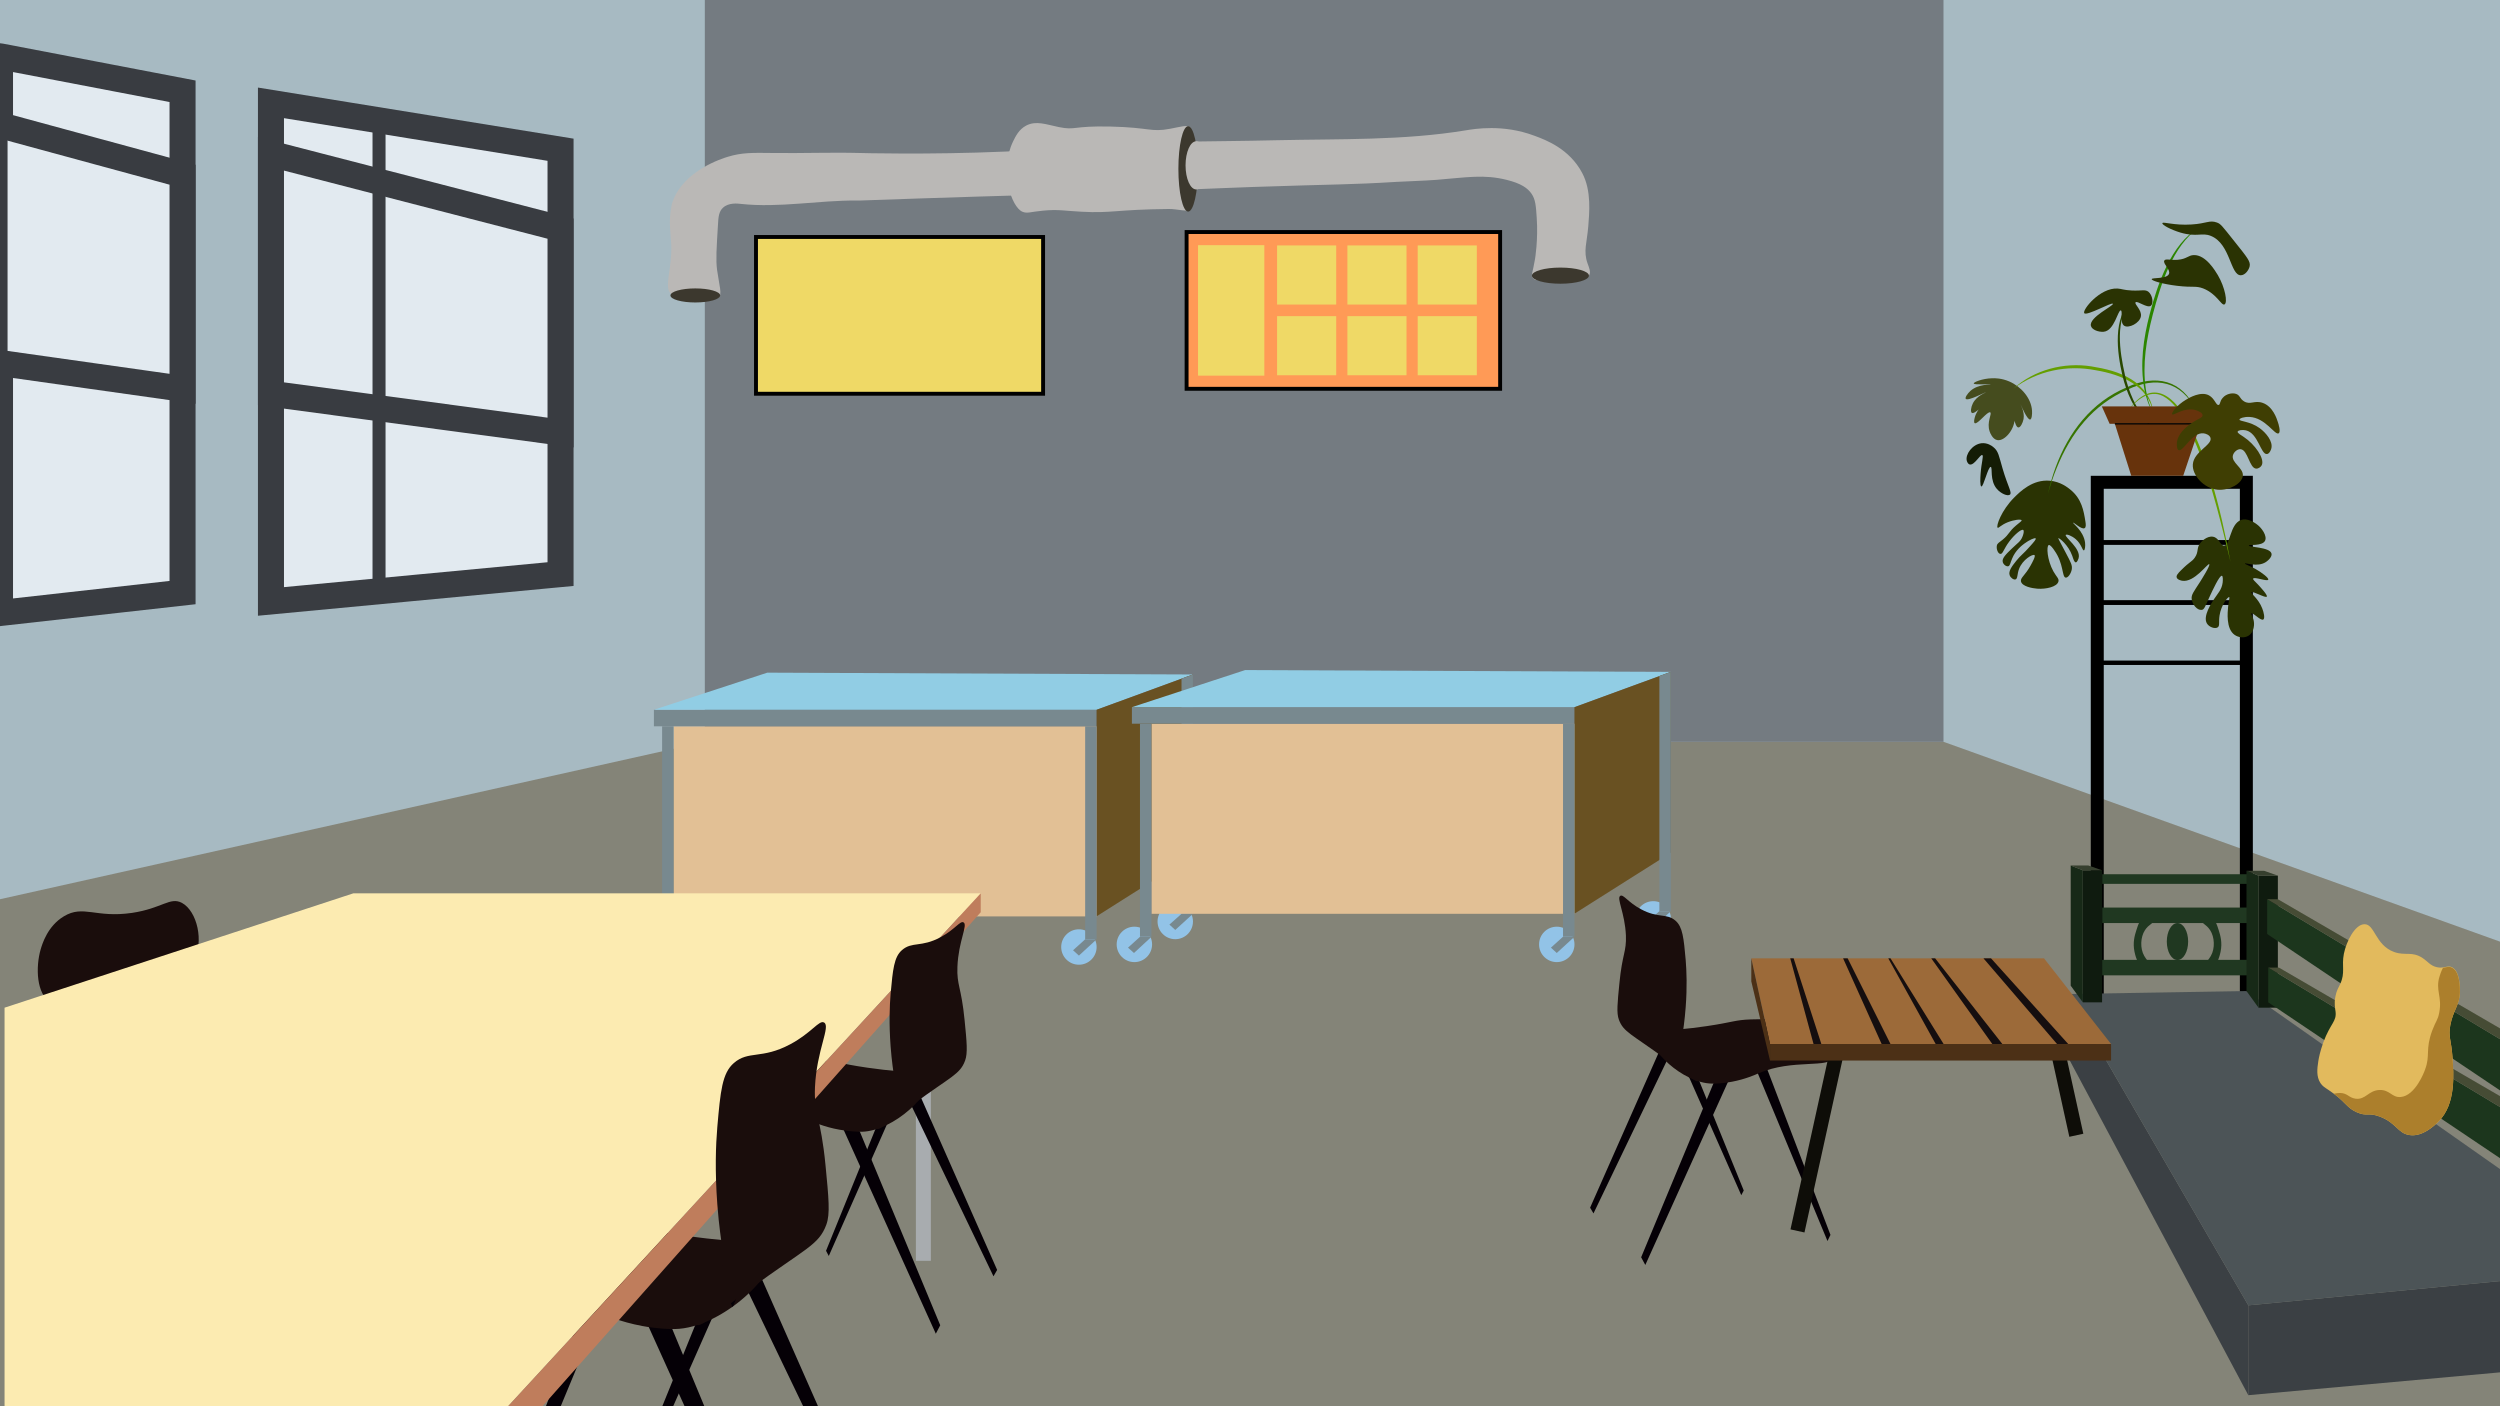 <?xml version="1.0" encoding="utf-8"?>
<!-- Generator: Adobe Illustrator 27.9.1, SVG Export Plug-In . SVG Version: 6.00 Build 0)  -->
<svg version="1.1" id="Laag_1" xmlns="http://www.w3.org/2000/svg" xmlns:xlink="http://www.w3.org/1999/xlink" x="0px" y="0px"
	 viewBox="0 0 1920 1080" style="enable-background:new 0 0 1920 1080;" xml:space="preserve">
<style type="text/css">
	.st0{clip-path:url(#SVGID_00000029758408413159243540000004855562539977029010_);}
	.st1{fill:#A7BAC2;}
	.st2{fill:#848478;}
	.st3{fill:#747B81;}
	.st4{fill:#BAB8B6;}
	.st5{fill:#3C382E;}
	.st6{fill:#EFD966;stroke:#000000;stroke-width:3;stroke-miterlimit:10;}
	.st7{fill:#FF9A56;stroke:#000000;stroke-width:3;stroke-miterlimit:10;}
	.st8{fill:#EFD966;}
	.st9{fill:#E2EAF0;stroke:#393C41;stroke-width:20;stroke-miterlimit:10;}
	.st10{fill:none;stroke:#393C41;stroke-width:10;stroke-miterlimit:10;}
	.st11{fill:#A8ACAF;}
	.st12{fill:#1A0D0C;}
	.st13{fill:#E2C095;}
	.st14{fill:#78898F;}
	.st15{fill:#91CDE4;}
	.st16{fill:#92C3E7;}
	.st17{fill:#695122;}
	.st18{fill:#050006;}
	.st19{fill:#FCEBB1;}
	.st20{fill:#BF7D5C;}
	.st21{fill:#3B4044;}
	.st22{fill:#141C05;}
	.st23{fill:none;stroke:#000000;stroke-width:9.969;stroke-miterlimit:10;}
	.st24{fill:none;stroke:#000000;stroke-width:3.393;stroke-miterlimit:10;}
	.st25{fill:#2A3303;}
	.st26{fill:#454C1E;}
	.st27{fill:#367400;}
	.st28{fill:#649E00;}
	.st29{fill:#294700;}
	.st30{fill:#2B8500;}
	.st31{fill:#67330C;}
	.st32{fill:#67330C;stroke:#000000;stroke-miterlimit:10;}
	.st33{fill:#3F3E03;}
	.st34{fill:#4C5457;}
	.st35{fill:#203821;}
	.st36{fill:#0F1B0F;}
	.st37{fill:#172917;}
	.st38{fill:#363F2E;}
	.st39{fill:#1C361D;}
	.st40{fill:#464C35;}
	.st41{fill:#E2BA5D;}
	.st42{fill:#AC7F2C;}
	.st43{fill:#0E0D08;}
	.st44{fill:#9C6A39;}
	.st45{fill:#150E0F;}
	.st46{fill:#4C3016;}
</style>
<g>
	<defs>
		<rect id="SVGID_1_" y="0" width="1920" height="1080"/>
	</defs>
	<clipPath id="SVGID_00000183939527654304470170000004556054887488646277_">
		<use xlink:href="#SVGID_1_"  style="overflow:visible;"/>
	</clipPath>
	<g style="clip-path:url(#SVGID_00000183939527654304470170000004556054887488646277_);">
		<g>
			<g>
				<rect y="0" class="st1" width="1920" height="1080"/>
				<polygon class="st2" points="1927,725.7 1920,1080 0,1080 0,690.6 541.3,569.7 1492.6,569.7 				"/>
				<rect x="541.3" class="st3" width="951.3" height="569.7"/>
			</g>
			<g>
				<path class="st4" d="M514.9,225.2c-5-5.1,1.5-19.6,0.6-37.8c-0.5-9.6-2.2-17.2,0.3-29.8c0.2-0.9,0.4-1.8,0.8-2.8
					c8.5-23.9,38.1-33.1,42.4-34.4c10.9-3.3,18.6-3.1,35-2.9c22.2,0.3,44.3-0.6,66.5,0c0,0,51.4,1.5,111.8-1.1
					c29.2-1.3,32.8-2.4,66.3-4.6c59.5-3.9,88.2-2.8,141.5-4.1c48.6-1.1,97.6,0.3,145.6-7.6c6.7-1.1,28.6-4.9,52.6,4.1
					c9,3.3,26.9,10,36.8,28.6c7.4,13.8,5.4,31.3,4.7,40.9c-1,12.7-4,19.1-0.5,28.8c0.9,2.5,2.9,6.9,1,9.1c-1.8,2.2-6.2,1.2-9.1,0.7
					c-18.5-3.2-29.6,6.5-33.9,1.3c-1.8-2.2-0.1-4.3,1.6-14.7c0,0,2.5-14.6,1.3-31.7c-0.6-9.3-1-14-3.9-18.3c-3-4.4-8-8-19.3-10.8
					c-17.5-4.3-30.1-1.9-53.5,0c-10.4,0.8-20.9,1-31.3,1.6c-35.4,2.2-45.4,1.7-110,3.9c-24,0.8-16,0.7-58.4,2.3
					c-54,2-96.6,3.4-112.6,3.9c-36.3,1.1-43,1.2-84.5,2.6c-48.9,1.6-45.3,1.7-48.6,1.6c-29.7-0.2-59.6,5.8-89.1,2.6
					c-2.5-0.3-9.4-1.1-13.7,2.9c-3.2,2.9-3.6,7.1-3.9,13.1c-1.1,18-1.7,27-0.7,34.6c1.6,11.8,4.3,19.4,1,21.5
					c-0.9,0.5-1.5,0.3-4.6,0c-3.5-0.4-11.9-1.3-19.6-0.7c-3.4,0.3-6,0.8-9.1-0.7C518.2,227.6,516.4,226.7,514.9,225.2z"/>
				<path class="st4" d="M788,96.5c-5.4,2.9-7.9,7.9-10,12.2c-10.8,22.5-1.2,50.4,7.2,53.9c3.8,1.6,5.9,0.1,15.7-0.8
					c11.8-1.2,17.3,0.2,29.7,0.8c23.2,1.3,26.6-1.7,67.1-2.1c6.4-0.1,15.8,2.8,17,0c0.8-1.9-3.1-4.6-5.9-9.3
					c-4.5-7.5-3.6-15.6-3-22.1c1.9-18.4,11.9-26.8,8.5-31c-2.2-2.7-7.8-0.6-15.7,0.8c-14.9,2.8-15.3-1-45.5-1.7
					c-29.7-0.7-26.7,3.1-39.9,0.4C803.4,95.6,795.7,92.4,788,96.5z"/>
				<ellipse class="st5" cx="534" cy="226.9" rx="19.1" ry="5.4"/>
				<ellipse class="st5" cx="1198.4" cy="211.7" rx="21.9" ry="6.2"/>
				<ellipse class="st5" cx="912.5" cy="129.7" rx="7.5" ry="32.8"/>
				<ellipse class="st4" cx="918.7" cy="127" rx="8.2" ry="18.5"/>
			</g>
			<g>
				<rect x="580.6" y="182" class="st6" width="220.5" height="120.4"/>
				<g>
					<rect x="911.3" y="178.2" class="st7" width="240.8" height="120.4"/>
					<rect x="980.8" y="188.5" class="st8" width="45.4" height="45.4"/>
					<rect x="980.8" y="242.8" class="st8" width="45.4" height="45.4"/>
					<rect x="1034.8" y="188.5" class="st8" width="45.4" height="45.4"/>
					<rect x="1034.8" y="242.8" class="st8" width="45.4" height="45.4"/>
					<rect x="1088.8" y="188.5" class="st8" width="45.4" height="45.4"/>
					<rect x="1088.8" y="242.8" class="st8" width="45.4" height="45.4"/>
					<rect x="920.1" y="188.3" class="st8" width="50.9" height="100.2"/>
				</g>
			</g>
			<g>
				<polygon class="st9" points="430.5,440.9 208.1,461.9 208.1,79 430.5,115 				"/>
				<polygon class="st9" points="430.5,332.2 208.1,302.4 208.1,118.1 430.5,175.6 				"/>
				<line class="st10" x1="291.1" y1="92.4" x2="291.1" y2="454.1"/>
				<polygon class="st9" points="140.2,70.1 140.2,455.1 0.8,470.7 0,470.8 0,43.3 0.8,43.4 				"/>
				<polyline class="st9" points="0,96.1 0.8,96.3 140.2,134.2 140.2,298.6 0.8,278.9 0,278.8 				"/>
				<line class="st10" x1="0.8" y1="43.4" x2="0.8" y2="470.7"/>
			</g>
		</g>
		<rect x="703.4" y="739.1" class="st11" width="11.5" height="229.2"/>
		<path class="st12" d="M148.6,738.1c8.4-14.8,2.8-38.4-8.9-44.7c-9.1-4.8-15.1,4.2-38.3,7.7c-28,4.1-37.3-6.4-52.3,2.6
			c-12.7,7.6-16.7,21.5-17.9,25.5c-3.9,13.6-3.3,34.3,7.7,40.8c7.5,4.5,15.8-0.1,33.2-6.4C123.2,745.2,139.7,753.6,148.6,738.1z"/>
		<g>
			<rect x="517.3" y="557.8" class="st13" width="324.9" height="146"/>
			<rect x="502.2" y="545.1" class="st14" width="339.9" height="12.7"/>
			<polygon class="st15" points="842.2,545.1 502.2,545.1 589.3,516.6 916.2,518 			"/>
			<circle class="st16" cx="828.6" cy="727.3" r="13.6"/>
			<polygon class="st17" points="916.2,656.9 842.2,703.7 842.2,545.1 916.2,518 			"/>
			<rect x="833.4" y="557.8" class="st14" width="8.8" height="163.6"/>
			<polygon class="st14" points="824.1,729.8 828.6,733.9 842.2,721.4 833.4,721.4 			"/>
			<circle class="st16" cx="504.2" cy="727.3" r="13.6"/>
			<polygon class="st14" points="499.3,729.8 503.8,733.9 517.4,721.4 508.6,721.4 			"/>
			<rect x="508.5" y="557.8" class="st14" width="8.8" height="163.6"/>
			<circle class="st16" cx="902.6" cy="707.7" r="13.6"/>
			<polygon class="st14" points="916.2,701.8 907.4,701.8 907.4,521.2 916.2,518 			"/>
			<polygon class="st14" points="898.1,710.1 902.6,714.2 916.2,701.8 907.4,701.8 			"/>
		</g>
		<g>
			<rect x="884.3" y="555.8" class="st13" width="324.9" height="146"/>
			<rect x="869.3" y="543.1" class="st14" width="339.9" height="12.7"/>
			<polygon class="st15" points="1209.2,543.1 869.3,543.1 956.3,514.6 1283.2,516 			"/>
			<circle class="st16" cx="1195.6" cy="725.3" r="13.6"/>
			<polygon class="st17" points="1283.2,654.9 1209.2,701.7 1209.2,543.1 1283.2,516 			"/>
			<rect x="1200.4" y="555.8" class="st14" width="8.8" height="163.6"/>
			<polygon class="st14" points="1191.1,727.8 1195.6,731.9 1209.2,719.4 1200.4,719.4 			"/>
			<circle class="st16" cx="871.2" cy="725.3" r="13.6"/>
			<polygon class="st14" points="866.3,727.8 870.9,731.9 884.4,719.4 875.6,719.4 			"/>
			<rect x="875.5" y="555.8" class="st14" width="8.8" height="163.6"/>
			<circle class="st16" cx="1269.7" cy="705.7" r="13.6"/>
			<polygon class="st14" points="1283.2,699.8 1274.4,699.8 1274.4,519.2 1283.2,516 			"/>
			<polygon class="st14" points="1265.1,708.1 1269.7,712.2 1283.2,699.8 1274.4,699.8 			"/>
		</g>
		<g>
			<polyline class="st18" points="670.7,1176.2 582.2,975.7 570.2,983 666.6,1183.5 			"/>
			<polyline class="st18" points="478.3,1154.7 544.4,991.9 553.3,997.8 481.4,1160.6 			"/>
			<polyline class="st18" points="606.8,1238.5 497.6,975.7 482.9,985.2 601.7,1248 			"/>
			<polyline class="st18" points="369.5,1210.3 451,996.9 461.9,1004.7 373.3,1218.1 			"/>
			<path class="st12" d="M592.6,959.7c-3.4-7.8-15.7-3.3-67.6-10.9c-33.5-4.9-35.7-7.9-56-8.6c-19.7-0.7-40.6-1.2-63,9.3
				c-15.8,7.4-42.5,25.1-39.6,38.1c3.2,14.6,50.7,1.6,93.3,20.2c4.2,1.8,16.3,7.4,33.7,10.6c11.3,2.1,20.9,2.4,25,2.3
				C555,1020,599.8,976.3,592.6,959.7z"/>
		</g>
		<g>
			<g>
				<polyline class="st18" points="560.1,998.6 615.8,852.9 623.3,858.2 562.7,1003.9 				"/>
				<polyline class="st18" points="634.4,960.6 679.5,849.5 685.6,853.5 636.5,964.6 				"/>
				<polyline class="st18" points="722.1,1017.8 647.6,838.4 637.6,844.9 718.7,1024.3 				"/>
				<polyline class="st18" points="765.8,975.3 705.3,838.4 697.2,843.4 763,980.2 				"/>
			</g>
			<path class="st12" d="M712.5,827.4c-2.3-5.4-10.7-2.3-46.2-7.4c-22.9-3.3-24.3-5.4-38.2-5.8c-13.4-0.5-27.7-0.8-43,6.4
				c-10.8,5.1-29,17.1-27.1,26c2.2,10,34.6,1.1,63.7,13.8c2.8,1.2,11.1,5.1,23,7.2c7.7,1.4,14.3,1.6,17.1,1.6
				C686.8,868.6,717.4,838.8,712.5,827.4z"/>
		</g>
		<polygon class="st19" points="753.2,686.1 390.2,1080 3.5,1080 3.5,773.9 271.3,686.1 		"/>
		<polygon class="st20" points="753.2,686.1 753.2,700.6 416.6,1080 390.2,1080 		"/>
		<g>
			<polyline class="st18" points="1221.2,927.5 1275.5,804.7 1282.8,809.1 1223.8,931.9 			"/>
			<polyline class="st18" points="1339.2,914.3 1298.7,814.6 1293.2,818.2 1337.3,917.9 			"/>
			<polyline class="st18" points="1260.4,965.6 1327.3,804.7 1336.3,810.5 1263.6,971.5 			"/>
			<polyline class="st18" points="1405.8,948.4 1355.9,817.7 1349.2,822.4 1403.5,953.1 			"/>
			<path class="st12" d="M1269.1,794.8c2.1-4.8,9.6-2,41.4-6.7c20.5-3,21.8-4.8,34.3-5.2c12.1-0.4,24.9-0.7,38.6,5.7
				c9.7,4.5,26,15.4,24.3,23.3c-1.9,9-31,1-57.1,12.4c-2.6,1.1-10,4.5-20.6,6.5c-6.9,1.3-12.8,1.5-15.3,1.4
				C1292.1,831.8,1264.7,805,1269.1,794.8z"/>
			<path class="st12" d="M1244.4,688c2.4-1.4,5.8,4.9,15.9,10.3c13.4,7.2,19.6,2.8,26.5,8.8c5.5,4.8,6.3,13.3,7.8,30.1
				c0.7,8.6,1.2,20.6,0,36.4c-1.6,21.1-4.1,23.9-1.8,33.3c3.6,14.2,12.9,21.8,11.3,23.3c-1.5,1.5-9.9-5.8-25.1-17
				c-26-19.1-32.2-20.5-35.7-30.1c-1.9-5.1-1.1-12.7,0.4-27.9c2.2-22.9,5.5-24,5-36.8C1247.9,700.9,1241.3,689.8,1244.4,688z"/>
		</g>
		<polyline class="st14" points="930,510 930,510 930,510 		"/>
		<polygon class="st21" points="1726.7,1071.5 1587.9,811.3 1587.9,763.4 1726.7,1002.5 		"/>
		<path class="st22" d="M1521.8,340.4c-7,0.8-12.6,8.6-11.3,13.5c0.1,0.3,0.7,2.4,2.2,2.8c3.6,1,8.1-8,9.7-7.2
			c1.2,0.6-0.7,5.7-1.3,14.4c-0.2,2.9-0.6,9.4,0.6,9.7c1.6,0.4,5.2-15.4,7.2-15c1.6,0.3-1,10.3,4.7,16.9c3.1,3.6,8.2,5.8,10,4.4
			c1.9-1.5-1.5-6-5.6-20c-2.8-9.5-3.1-13.4-7.2-16.6C1529.8,342.4,1526.2,339.9,1521.8,340.4z"/>
		<g>
			<rect x="1610.7" y="370.4" class="st23" width="114.5" height="398.5"/>
			<rect x="1610.9" y="370.4" class="st24" width="114.5" height="46.2"/>
			<rect x="1610.1" y="416.6" class="st24" width="114.5" height="46.2"/>
			<rect x="1610.7" y="462.8" class="st24" width="114.5" height="46.2"/>
		</g>
		<g>
			<path class="st25" d="M1574.3,369.2c-13.2-1.2-22.8,8.3-27.3,12.8c-9.8,9.7-14.3,22.2-12.8,23.3c0.7,0.5,2.5-2.1,7.7-4.2
				c4.8-1.9,10.2-2.6,10.7-1.5c0.2,0.6-1.3,1.4-4.2,3.9c-6,5.1-5.1,6.7-10.4,11c-2.7,2.2-4,2.7-4.4,4.4c-0.6,2.8,0.9,6.4,2.7,6.5
				c1.9,0.2,2.5-3.8,6.8-9.5c3.7-5,9.2-9.8,10.7-8.9c1,0.6,0.1,3.7-0.6,5.3c-1.5,3.7-3.8,4.8-8,8.9c-4.7,4.5-7.8,7.6-7.1,10.4
				c0.5,2,2.7,3.6,4.2,3.3c1.5-0.4,1.6-2.7,3-5.9c2.6-6.4,7.5-10.1,9.5-11.6c3.5-2.6,8-4.7,8.6-3.9c0.5,0.6-1.4,2.8-4.2,5.9
				c-5.4,6.2-7.2,6.9-10.7,11.3c-3.1,3.9-6.4,8-5,11.3c0.8,1.9,3,3.4,4.4,3c1.8-0.6,1.2-4,2.7-8c2.7-7.3,10.6-11.7,11.9-10.7
				c1,0.8-1.6,5.5-3,8c-4.3,7.8-8,9.4-7.4,12.2c0.8,3.9,8.7,5.3,12.5,5.6c6.4,0.5,15.3-1.3,16.3-5.6c0.5-2.2-1.4-3.3-3.9-7.7
				c-4.9-8.9-5.4-19.4-3.6-20.2c1.1-0.5,3.4,2.6,4.4,4.2c7.2,10,5.7,20.3,8.6,20.8c1.8,0.3,4.1-3.1,4.7-6.2
				c0.6-3.3-0.8-5.6-4.4-12.5c-5.4-10.2-6.1-11.4-5.9-11.6c0.5-0.4,7.7,5.1,10.7,13.6c0.7,2.1,1.5,5,2.7,5c1.1,0,2-2.7,2.1-3
				c2.4-7.4-11-16.5-9.8-18.1c0.6-0.8,4.6,0.6,7.7,3.3c4.4,3.8,5.1,8.8,6.2,8.6c0.8-0.2,1.3-3.2,0.9-6.2c-1.3-8.9-9.6-14.6-9.2-15.1
				c0.4-0.5,6.6,5.6,8.9,4.2c1.2-0.7,0.9-3.1,0.6-5c-1.3-8.2-2.8-17.5-11.6-24.6C1587.9,374.3,1582.4,369.9,1574.3,369.2z"/>
			<path class="st25" d="M1708.1,419.1c-2.9,0.1-3.7-6-8.5-6.9c-4.7-0.8-9,3.9-9.4,4.4c-3.7,4.3-1.2,6.9-4.7,11.8
				c-2.2,3.1-3.5,2.6-10.5,9.6c-2.3,2.3-3.8,4-3.3,5.5c0.5,1.8,3.6,2.4,4.1,2.5c9.4,1.7,19.7-13.6,20.9-12.7
				c1,0.8-5.8,11.6-7.2,13.8c-4.8,7.5-6.7,9.6-6.3,13c0.5,4,4,8.7,7.7,8.3c2.1-0.2,2.7-2.9,6.1-10.2c2.2-4.7,7.6-16.5,9.4-16
				c0.9,0.2,0.8,3.2,0.6,5.2c-0.7,5.5-3.7,8.3-6.6,12.7c-1.9,2.9-8.8,13.2-5.5,18.7c1.7,2.9,6.3,4.4,8.3,3c1.8-1.2,0.6-4.1,1.4-9.1
				c1.2-8,6.4-14.5,7.4-14.1c0.6,0.2-0.4,2.8-0.8,7.2c-0.4,4.2-1.8,17.1,5,21.8c3,2.1,7.5,2.6,10.7,0.6c3.7-2.3,4.5-7.3,4.1-10.5
				c-0.4-3.8-2.6-6.1-1.9-6.6c1.1-0.9,7.1,5.9,9.1,4.7c1.4-0.9,0.4-5.5-0.8-8.5c-3-7.8-8.9-11.4-8.3-12.4c0.9-1.3,10.8,4.7,11.8,3.3
				c0.8-1.2-5-7.3-6.6-9.1c-2.7-2.8-4.2-4-3.9-4.7c0.8-1.7,10.8,2.4,11.6,0.8c0.6-1.2-4.7-5.4-9.9-8.3c-4.4-2.4-8.1-3.6-8-4.1
				c0.2-0.9,9.4,3.1,16-1.1c2.2-1.4,5-4.3,4.4-6.6c-1.3-5-17.4-4.8-17.4-6.1c0-1,10.1,0.6,12.4-3.6c1.9-3.5-2.2-10-6.9-13.2
				c-1.2-0.8-6.6-4.6-11.6-2.8C1712.5,402.6,1712.9,418.9,1708.1,419.1z"/>
			<path class="st26" d="M1543.2,293c-6-2.6-11.2-2.6-13.3-2.5c-7.5,0.2-14.2,3-14.1,4c0.2,1.3,12.9,0.3,13,0.7
				c0,0.4-9.3-0.5-15.5,5c-2.3,2.1-4.3,5.1-3.6,6.1c1.6,2.1,15.3-5.4,15.5-5c0.1,0.2-7.1,2.5-10.1,8.6c-1.4,2.8-1.9,6.5-0.7,7.2
				c2.3,1.4,11.3-8.5,11.2-8.6c-0.1-0.1-7,4.7-9,12.2c-0.2,0.8-1,3.7,0,4.3c2.1,1.3,9.9-9.5,11.9-8.3c1.6,1-3,7.6-0.4,14.8
				c0.2,0.7,2.1,5.8,5.8,6.5c5.8,1.1,13.9-8.9,13.3-17.3c-0.2-2.7-1.3-5.4-1.4-5.4c-0.2,0.1,1.4,12.8,4.3,13c1.6,0.1,3.4-3.4,4-6.5
				c1-6-2.7-11.5-2.5-11.5c0.2-0.1,5.2,12.4,7.6,11.9c1.2-0.3,1.6-4.1,1.4-6.8C1560,305.8,1552.2,296.9,1543.2,293z"/>
			<g>
				<path class="st27" d="M1686.5,315c-11.5-22.3-30.7-26.1-52.5-15.8c-26.7,11.6-43.7,33.6-54.4,60.1c-2.7,6.4-4.8,13.1-6.7,19.8
					c1.4-6.8,3.4-13.6,5.8-20.2c10-27.1,27.5-50,54.6-61.4C1655.4,287.1,1676.1,291.6,1686.5,315L1686.5,315z"/>
			</g>
			<g>
				<path class="st28" d="M1653.6,317.4c-3.1-21.4-24.9-29.8-43.8-33c-22.3-4.4-45.1,0.3-63.4,14c15.9-14.4,38.8-20.4,59.9-17
					c10.5,1.7,21.3,4.2,30.5,9.9C1645.9,296.9,1653.2,306.5,1653.6,317.4L1653.6,317.4z"/>
			</g>
			<g>
				<path class="st29" d="M1637.4,229.9c-13.6,15.3-9.5,39.9-5.4,58.3c2.9,12.7,8.1,25.2,16.7,35.1c1.5,1.8,3.3,3.6,5,5.1
					c1.8,1.6,3.7,3,5.7,4.4c-4.3-2.3-8.1-5.4-11.4-8.8c-9.2-9.7-14.8-22.4-17.9-35.3C1625.8,270.2,1622.4,244.4,1637.4,229.9
					L1637.4,229.9z"/>
			</g>
			<path class="st25" d="M1637.1,223.1c-6.1-0.3-7.7-1.3-10.8-1.5c-13.5-0.8-27.3,16.5-25.6,18.9c1.8,2.5,21.2-8.7,22-7.2
				c0.8,1.5-18.4,10.3-16.9,16.9c0.7,3.1,5.9,4.9,9.7,4.6c8.4-0.6,11.1-17,13.3-16.4c1.7,0.5-1,9.5,2.6,11.8
				c3.4,2.2,11.9-2,12.8-7.2c0.9-4.9-5.2-9.4-4.1-10.8c1.3-1.6,8.9,4.8,11.8,2.6c2.1-1.7,1.4-8.1-2-10.8
				C1647.3,222.1,1644.7,223.5,1637.1,223.1z"/>
			<g>
				<path class="st30" d="M1688.7,174.9c-20.2,13.9-29.4,44-35.4,66.8c-4.8,18.6-8.1,38.1-5.3,57.2c0.9,6.4,2.7,12.6,5.6,18.4
					c-3.4-5.6-5.4-11.9-6.7-18.2c-3.6-19.3-0.8-39.2,4.1-58C1656.9,218.5,1667.4,187.3,1688.7,174.9L1688.7,174.9z"/>
			</g>
			<g>
				<path class="st28" d="M1634.2,315.5c19.2-27,36.8-10.7,48.3,12.3c6.6,12.9,11.4,26.6,15.6,40.4c6.3,20.7,11,41.8,14.9,63.1
					c-6.8-27.9-13.5-56-23.6-82.9c-5.5-14.2-14.3-36.8-28.2-44.2C1650.6,298.7,1640.4,307.6,1634.2,315.5L1634.2,315.5z"/>
			</g>
			<g>
				<polygon class="st31" points="1624.2,325.5 1636.8,365.4 1676.7,365.4 1690.1,325.5 				"/>
				<polygon class="st31" points="1614.2,312.1 1620.2,325.5 1693.3,325.5 1700.4,312.1 				"/>
				<line class="st32" x1="1624.2" y1="325.5" x2="1690.1" y2="325.5"/>
			</g>
			<path class="st33" d="M1703.9,311c-1.9,0.5-3-4.9-7.3-7.3c-6.2-3.5-15.2,1.7-17.8,3.3c-6.8,4-11.4,10.1-10.6,11.2
				c1,1.4,8.9-5.7,17.8-3.3c2.1,0.6,5.5,2,5.6,4c0.1,2.2-4.4,2.8-10.2,7.3c-2.4,1.8-9.4,7.2-9.6,14.5c0,1.3-0.1,4.3,1.3,5
				c3.6,1.6,10.4-13.9,19.2-12.9c1.8,0.2,4.5,1.2,5.3,3.3c2,5.5-12.8,10.6-13.5,20.5c-0.7,8.1,8.3,18.6,19.2,19.5
				c8.8,0.7,18.5-4.7,19.2-10.6c0.7-6.2-9.2-10.2-7.6-15.9c0.7-2.5,3.5-4.9,5.9-4.6c5.6,0.5,6.7,14.6,11.9,14.9
				c1.7,0.1,3.6-1.2,4.3-2.6c2.5-4.9-5.1-16-13.9-21.8c-2.1-1.4-4.9-2.9-4.6-4c0.3-1.1,3.6-1.6,6.3-1c9.5,2.1,11.4,18.7,16.2,18.2
				c2.1-0.2,3.2-3.6,3.3-4c1.7-5.6-4.1-12.4-8.9-15.9c-7.5-5.4-15.6-5.1-15.5-6.6c0.1-1,3.7-2.2,7.6-2c12.4,0.5,19.6,14.3,22.5,12.6
				c1.8-1.1-0.1-7.3-0.7-8.9c-0.7-2.2-3.7-11.8-11.6-14.5c-6.2-2.2-9.7,1.9-14.5-1.3c-3.2-2.1-2.8-4.5-5.9-5.6
				c-3.3-1.1-7.9,0.2-10.2,3C1704.7,308,1705.3,310.7,1703.9,311z"/>
			<path class="st25" d="M1660.7,171.4c-0.4,1.3,6.5,5,13.8,7.2c13,3.8,16.4-0.3,23.5,2.6c15.1,6.1,14.8,30.4,23,30.2
				c3.2-0.1,5.9-3.7,6.7-6.7c0.9-3.8-1.6-6.7-11.8-19.5c-9.5-11.9-10.3-13.2-13.3-14.3c-5.7-2.1-7.9,0.8-19.5,1.5
				C1669.7,173.3,1661.1,170,1660.7,171.4z"/>
			<path class="st25" d="M1662.2,200.1c-1.4,2.3,4.9,6.8,3.6,10.2c-1.6,4.2-13.2,2.7-13.3,4.1c-0.1,1.2,8.5,3.8,19.5,5.1
				c12.5,1.5,14.1-0.2,20,2c10.7,4.2,14,13.5,16.4,12.3c2.6-1.3,0.5-13-5.1-22.5c-2-3.3-9.2-15.6-18.4-15.4c-4.4,0.1-5.3,3-12.3,3.6
				C1666.7,200,1663.2,198.4,1662.2,200.1z"/>
		</g>
		<g>
			<polyline class="st21" points="1726.7,1071.5 1726.7,1002.5 2027.7,973.5 2027.7,1044.2 			"/>
			<polygon class="st34" points="2027.7,973.5 1726.7,1002.5 1587.9,763.4 1725.3,761.1 			"/>
			<g>
				
					<rect x="1667.7" y="618.1" transform="matrix(6.123234e-17 -1 1 6.123234e-17 996.378 2346.51)" class="st35" width="7.4" height="114"/>
				
					<rect x="1665.5" y="646" transform="matrix(6.123234e-17 -1 1 6.123234e-17 968.481 2374.408)" class="st35" width="11.9" height="114"/>
				
					<rect x="1665.5" y="686.1" transform="matrix(6.123234e-17 -1 1 6.123234e-17 928.325 2414.564)" class="st35" width="11.9" height="114"/>
				<ellipse class="st35" cx="1672.3" cy="723.1" rx="8.2" ry="14.2"/>
				<path class="st35" d="M1647.3,704.3c-3.7,1-5.2,5.7-6.7,10.5c-1.1,3.5-2.8,9.1-1.3,16.2c0.3,1.5,2.3,10.9,6.7,11.3
					c1.5,0.1,3.2-0.5,3.9-1.8c0.8-1.7-1.6-3.6-3.1-6.3c-3.4-5.9-2.9-14.6,0.5-19.8c2.9-4.6,7.2-5.5,6.7-7.7
					C1653.5,704.9,1650,703.6,1647.3,704.3z"/>
				<path class="st35" d="M1697.4,704.3c3.7,1,5.2,5.7,6.7,10.5c1.1,3.5,2.8,9.1,1.3,16.2c-0.3,1.5-2.3,10.9-6.7,11.3
					c-1.5,0.1-3.2-0.5-3.9-1.8c-0.8-1.7,1.6-3.6,3.1-6.3c3.4-5.9,2.9-14.6-0.5-19.8c-2.9-4.6-7.2-5.5-6.7-7.7
					C1691.2,704.9,1694.7,703.6,1697.4,704.3z"/>
				<rect x="1734.6" y="672.5" class="st36" width="14.8" height="101.4"/>
				<polygon class="st37" points="1734.6,774 1725.3,761.1 1725.3,668.8 1734.6,672.5 				"/>
				<polygon class="st38" points="1749.4,672.5 1734.6,672.5 1725.3,668.8 1738.9,668.8 				"/>
				<rect x="1599.6" y="668.4" class="st36" width="14.8" height="101.4"/>
				<polygon class="st37" points="1599.6,769.8 1590.3,757 1590.3,664.7 1599.6,668.4 				"/>
				<polygon class="st38" points="1614.4,668.4 1599.6,668.4 1590.3,664.7 1603.9,664.7 				"/>
				<polygon class="st39" points="1926.2,841.6 1741.2,717.3 1741.2,690.6 1926.2,801.8 				"/>
				<polygon class="st40" points="1741.2,690.6 1749.4,690.6 1926.2,793.4 1926.2,801.8 				"/>
				<polygon class="st39" points="1927,894.2 1742,769.8 1742,743.1 1927,854.4 				"/>
				<polygon class="st40" points="1742,743.1 1750.2,743.1 1927,845.9 1927,854.4 				"/>
			</g>
			<g>
				<path class="st41" d="M1881.9,787c-1.8,9.2,0.7,11.6,1.6,24.8c0.9,13,2.9,36.1-10.8,49.6c-2.8,2.8-12.2,12-22.4,10.3
					c-8.9-1.4-10-9.6-23-14.3c-9-3.2-9.4,0.3-17.3-3.2c-7.4-3.3-7.9-6.9-17.6-14.2c-1.1-0.8-2.4-1.7-3.8-2.7
					c-3.3-2.2-4.9-3.1-6.5-5.5c-3.3-5.1-2.5-11.2-1.6-17c0.4-2.4,1.2-6.9,3.8-14.2c5.5-14.9,10.4-16,9.4-23.8
					c-0.3-2.2-1.2-6.2-0.1-11.5c0.8-4.4,2.4-6.9,3.6-9.4c4.2-9,1-13.8,2.9-23.4c1.9-9.5,8.5-22.5,15.7-22.7
					c8.1-0.3,8.3,16,22.8,21.3c8.8,3.2,13.7-0.8,22,4.7c4.3,2.9,5.8,5.8,10.9,7c1.9,0.4,3.4,0.4,4.7,0.2c2.7-0.4,4.5-1.3,6.8-0.2
					c6.5,3,6.2,16.4,6.2,18.7C1889.2,771.6,1884,776,1881.9,787z"/>
				<path class="st42" d="M1881.9,787c-1.8,9.2,0.7,11.6,1.6,24.8c0.9,13,2.9,36.1-10.8,49.6c-2.8,2.8-12.2,12-22.4,10.3
					c-8.9-1.4-10-9.6-23-14.3c-9-3.2-9.4,0.3-17.3-3.2c-7.4-3.3-7.9-6.9-17.6-14.2c1.6-0.4,3.3-0.6,4.8-0.6
					c5.7,0.1,6.7,3.7,11.9,4.4c7.7,1,9.8-6.3,18.3-6.7c8-0.3,9.6,6,16.3,5.4c11.2-0.9,18.2-19.3,18.8-21.2c4.1-11,0-15,5.4-29.7
					c2.9-7.7,4.3-8,5.4-13.7c2.5-12.5-3.1-17.3,0.3-28.1c0.4-1.2,1.2-3.9,2.6-6.5c2.7-0.4,4.5-1.3,6.8-0.2c6.5,3,6.2,16.4,6.2,18.7
					C1889.2,771.6,1884,776,1881.9,787z"/>
			</g>
		</g>
		<path class="st12" d="M632.9,785.3c-3.8-2.2-9.5,7.9-26,16.7c-21.9,11.7-32,4.6-43.3,14.4c-9,7.8-10.3,21.6-12.7,49.1
			c-1.2,14.1-1.9,33.6,0,59.5c2.6,34.4,6.7,38.9,2.9,54.3c-5.8,23.3-21,35.6-18.5,38.1c2.5,2.4,16.1-9.4,41-27.7
			c42.4-31.1,52.5-33.4,58.3-49.1c3.1-8.3,1.8-20.7-0.6-45.6c-3.6-37.3-9-39.2-8.1-60.1C627.2,806.3,638.1,788.3,632.9,785.3z"/>
		<path class="st12" d="M740,708.4c-2.6-1.5-6.5,5.4-17.7,11.4c-14.9,8-21.8,3.1-29.6,9.9c-6.1,5.3-7,14.8-8.7,33.5
			c-0.8,9.6-1.3,22.9,0,40.6c1.8,23.5,4.6,26.6,2,37.1c-4,15.9-14.4,24.3-12.6,26c1.7,1.6,11-6.4,28-18.9
			c28.9-21.3,35.9-22.8,39.8-33.5c2.1-5.7,1.3-14.2-0.4-31.1c-2.5-25.5-6.1-26.7-5.5-41C736.1,722.7,743.5,710.4,740,708.4z"/>
		<g>
			
				<rect x="1389.3" y="804.7" transform="matrix(0.977 0.215 -0.215 0.977 221.365 -279.841)" class="st43" width="11" height="142.4"/>
			
				<rect x="1582.2" y="805.5" transform="matrix(-0.977 0.215 -0.215 -0.977 3318.985 1317.503)" class="st43" width="11" height="68.1"/>
			<g>
				<polygon class="st44" points="1621.3,801.8 1359.4,801.8 1345,736 1569.8,736 				"/>
				<polygon class="st45" points="1374.9,736 1392.8,801.8 1398.8,801.8 1377.5,736 				"/>
				<polygon class="st45" points="1415.5,736 1445.1,801.8 1451.9,801.8 1419,736 				"/>
				<polygon class="st45" points="1450.2,736 1486.6,801.8 1492.7,801.8 1451.9,736 				"/>
				<polygon class="st45" points="1530.1,801.8 1483.2,736 1486.2,736 1537.8,801.8 				"/>
				<polygon class="st45" points="1579.8,801.8 1523.3,736 1529.1,736 1588.4,801.8 				"/>
				<polygon class="st46" points="1359.4,814.6 1345,753.7 1345,736 1359.4,801.8 				"/>
				<rect x="1359.4" y="801.8" class="st46" width="261.9" height="12.7"/>
			</g>
		</g>
	</g>
</g>
</svg>
